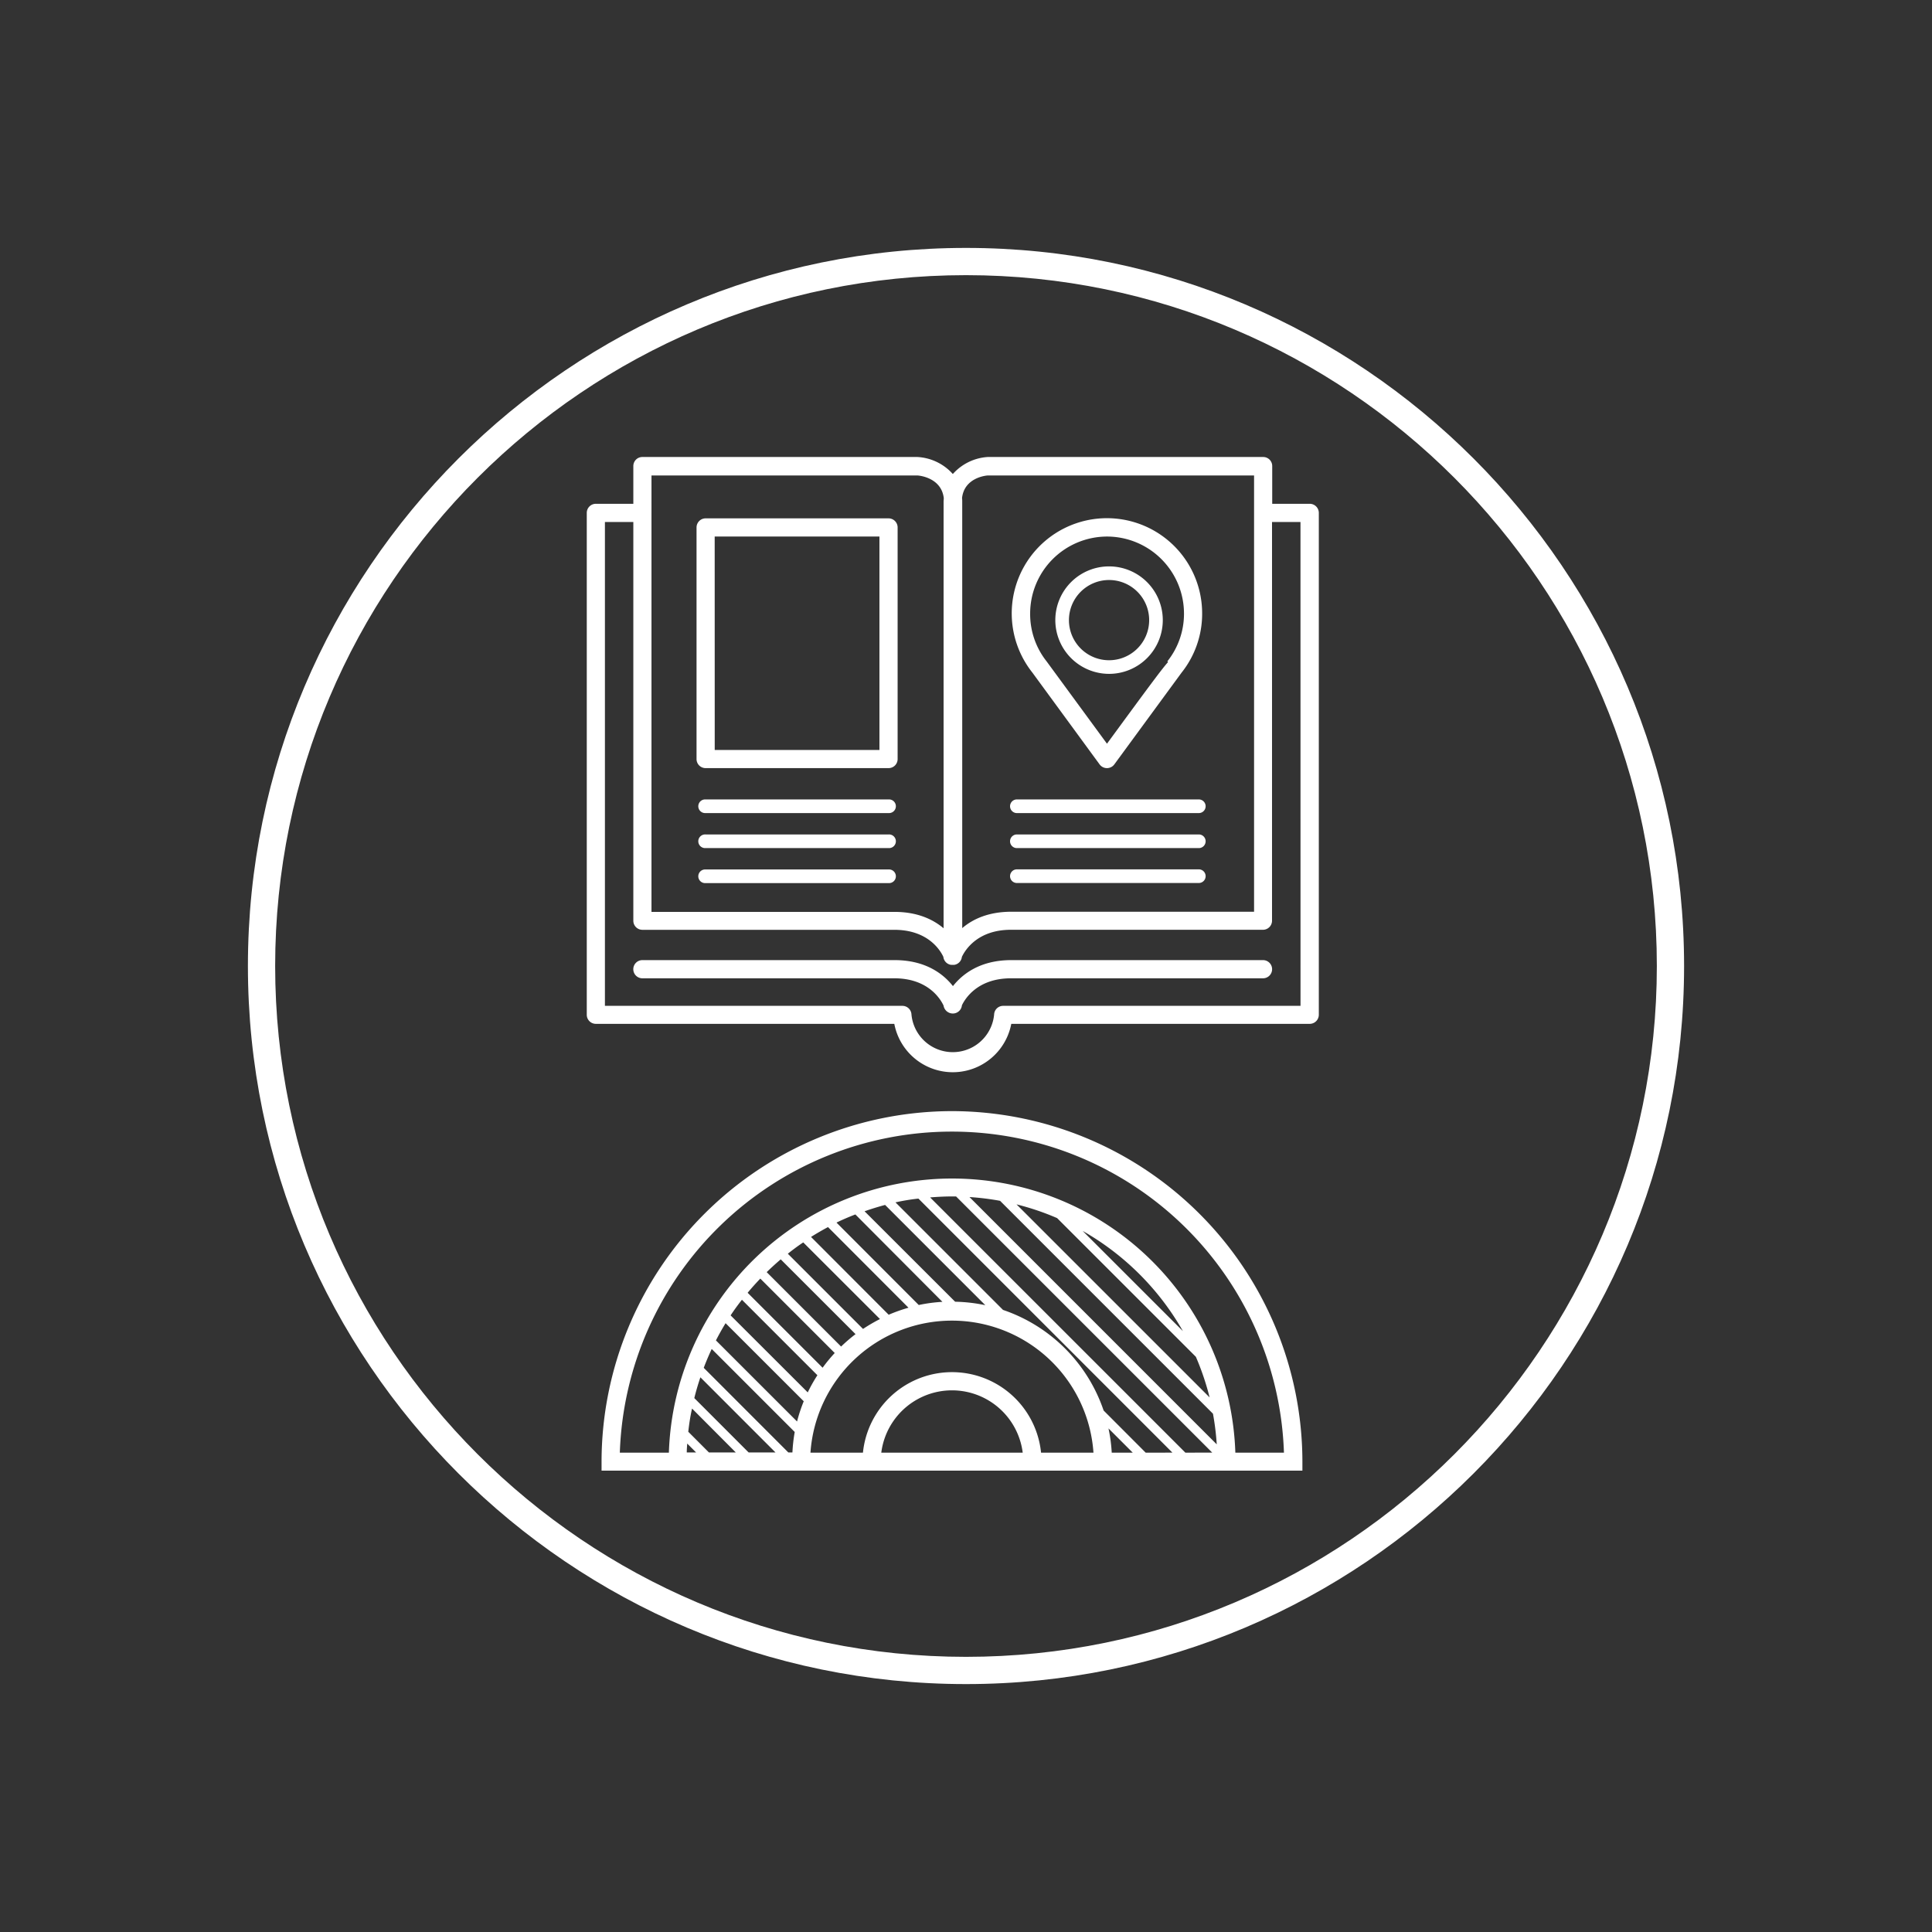 <svg id="Capa_1" data-name="Capa 1" xmlns="http://www.w3.org/2000/svg" viewBox="0 0 512 512"><rect x="0" y="0" width="512" height="512" fill="#333333" stroke="none"/><defs><style>.cls-1{fill:#fff;}</style></defs><path class="cls-1" d="M256,65.7C151.07,65.7,65.7,151.07,65.7,256S151.07,446.3,256,446.3,446.3,360.93,446.3,256,360.93,65.7,256,65.7Zm0,373.38C155.05,439.08,72.92,357,72.92,256S155.05,72.92,256,72.92,439.08,155.05,439.08,256,357,439.08,256,439.08Z"/><path class="cls-1" d="M334.75,254.44H268c-8.34,0-13,3.77-15.46,6.89-2.45-3.12-7.13-6.89-15.47-6.89H170.24a2.41,2.41,0,0,0,0,4.82H237c9,0,12.26,5.54,13.05,7.22a2.49,2.49,0,0,0,2.47,2.11,2.42,2.42,0,0,0,2.4-2.18c.85-1.78,4.16-7.15,13-7.15h66.79a2.41,2.41,0,0,0,0-4.82Z"/><path class="cls-1" d="M187,203.56h48.47a2.4,2.4,0,0,0,2.41-2.4V139.78a2.41,2.41,0,0,0-2.41-2.41H187a2.41,2.41,0,0,0-2.41,2.41v61.38A2.4,2.4,0,0,0,187,203.56Zm2.4-61.37h43.66v56.56H189.41Z"/><path class="cls-1" d="M235.48,211.86H187a1.81,1.81,0,1,0,0,3.61h48.47a1.81,1.81,0,1,0,0-3.61Z"/><path class="cls-1" d="M235.48,221.14H187a1.81,1.81,0,1,0,0,3.61h48.47a1.81,1.81,0,1,0,0-3.61Z"/><path class="cls-1" d="M235.48,230.42H187a1.81,1.81,0,1,0,0,3.61h48.47a1.81,1.81,0,1,0,0-3.61Z"/><path class="cls-1" d="M269.35,215.47h48.48a1.81,1.81,0,0,0,0-3.61H269.35a1.81,1.81,0,0,0,0,3.61Z"/><path class="cls-1" d="M269.35,224.75h48.48a1.81,1.81,0,0,0,0-3.61H269.35a1.81,1.81,0,0,0,0,3.61Z"/><path class="cls-1" d="M269.35,234h48.48a1.81,1.81,0,0,0,0-3.61H269.35a1.81,1.81,0,0,0,0,3.61Z"/><path class="cls-1" d="M291.41,202.58a2.42,2.42,0,0,0,3.89,0l17.82-24.31a25,25,0,0,0,5.46-15.68,25.23,25.23,0,1,0-45,15.64Zm1.95-60.39a20.43,20.43,0,0,1,20.41,20.4,20.21,20.21,0,0,1-4.42,12.69l.21.16c-1.71,1.9-5.57,7.15-16.2,21.65l-15.94-21.74-.05-.07A20.16,20.16,0,0,1,273,162.59,20.42,20.42,0,0,1,293.36,142.19Z"/><path class="cls-1" d="M293.91,178.58a14.24,14.24,0,1,0-14.24-14.24A14.26,14.26,0,0,0,293.91,178.58Zm0-24.87a10.63,10.63,0,1,1-10.63,10.63A10.64,10.64,0,0,1,293.91,153.71Z"/><path class="cls-1" d="M347.09,133.51h-9.94v-10a2.39,2.39,0,0,0-2.4-2.4h-73a13.51,13.51,0,0,0-9.24,4.51,13.58,13.58,0,0,0-9.37-4.51H170.24a2.39,2.39,0,0,0-2.4,2.4v10h-9.93a2.41,2.41,0,0,0-2.41,2.41v133a2.41,2.41,0,0,0,2.41,2.41H237a15.78,15.78,0,0,0,31,0h79.09a2.41,2.41,0,0,0,2.41-2.41v-133A2.41,2.41,0,0,0,347.09,133.51ZM261.87,126h70.47V241.62H268c-6.11,0-10.26,2-13,4.34V133c0-.34,0-.66-.05-1C255.54,126.57,261.32,126,261.87,126Zm-89.22,0H243c.69,0,6.48.62,7.11,6,0,.33-.05.65-.05,1V246c-2.74-2.31-6.88-4.34-13-4.34H172.65Zm172,140.56H265.85a2.4,2.4,0,0,0-2.4,2.32,11,11,0,0,1-21.9,0,2.41,2.41,0,0,0-2.41-2.32H160.31V138.33h7.53V244a2.4,2.4,0,0,0,2.4,2.41H237c8.93,0,12.21,5.45,13,7.17a2.4,2.4,0,0,0,2,2.11h.13a2.56,2.56,0,0,0,.39,0,1.71,1.71,0,0,0,.39,0,2.4,2.4,0,0,0,2-2.11c.82-1.74,4.1-7.18,13-7.18h66.79a2.4,2.4,0,0,0,2.4-2.41V138.33h7.54Z"/><path class="cls-1" d="M252.29,294.46a93,93,0,0,0-92.87,92.86v2.41H345.15v-2.41A93,93,0,0,0,252.29,294.46ZM182,384.92c0-.79.07-1.58.12-2.36l2.36,2.36Zm5.88,0-5.48-5.49c.23-2.08.54-4.13,1-6.15L195,384.92Zm10.52,0L184,370.51c.46-1.87,1-3.7,1.61-5.51l19.91,19.92Zm11.52,0h-1l-22.42-22.43c.64-1.7,1.35-3.36,2.11-5l22,22A42.48,42.48,0,0,0,210,384.92Zm1.28-8.24-21.47-21.46c.8-1.55,1.65-3.08,2.56-4.56L213,371.35A40.64,40.64,0,0,0,211.24,376.68Zm-17.58-28.09q1.41-2.13,3-4.14l20,20a40.52,40.52,0,0,0-2.56,4.55ZM249.75,345a41.85,41.85,0,0,0-6.27.84L221.68,324c1.62-.79,3.28-1.5,5-2.16Zm-20.63-24q2.67-.94,5.44-1.68l26.56,26.57a42.47,42.47,0,0,0-8-.92Zm11.64,25.56a43,43,0,0,0-5.25,1.86L214.93,327.8q2.2-1.38,4.5-2.61Zm-7.56,3a44.57,44.57,0,0,0-4.49,2.62l-19.93-19.93c1.32-1.05,2.68-2.07,4.09-3Zm-6.47,4a41.49,41.49,0,0,0-3.83,3.29l-19.72-19.72q1.8-1.75,3.72-3.39Zm-5.52,5a42.6,42.6,0,0,0-3.21,3.9l-19.87-19.86c1.07-1.3,2.2-2.54,3.36-3.76Zm12.34,26.41a18.89,18.89,0,0,1,37.48,0Zm42.34,0a23.72,23.72,0,0,0-47.2,0H214.78a37.59,37.59,0,0,1,75,0Zm18.73,0a41.28,41.28,0,0,0-.86-6.43l6.43,6.43Zm9,0L292.47,373.8a42.59,42.59,0,0,0-26.66-26.66l-28.5-28.5c2-.44,4-.78,6.08-1l67.31,67.32Zm10.52,0-67.65-67.64c1.93-.16,3.87-.26,5.83-.26l1.05,0,67.88,67.88Zm-57.22-67.74a69.64,69.64,0,0,1,8.11,1l56.42,56.42a69.81,69.81,0,0,1,1,8.12Zm60,42.34a70.19,70.19,0,0,1,3.64,10.76l-51.17-51.16a69.12,69.12,0,0,1,10.76,3.64Zm-30-33.36a70.86,70.86,0,0,1,26.57,26.56Zm40.46,58.76a75.1,75.1,0,0,0-150.12,0h-13a88.05,88.05,0,0,1,176,0Z"/></svg>